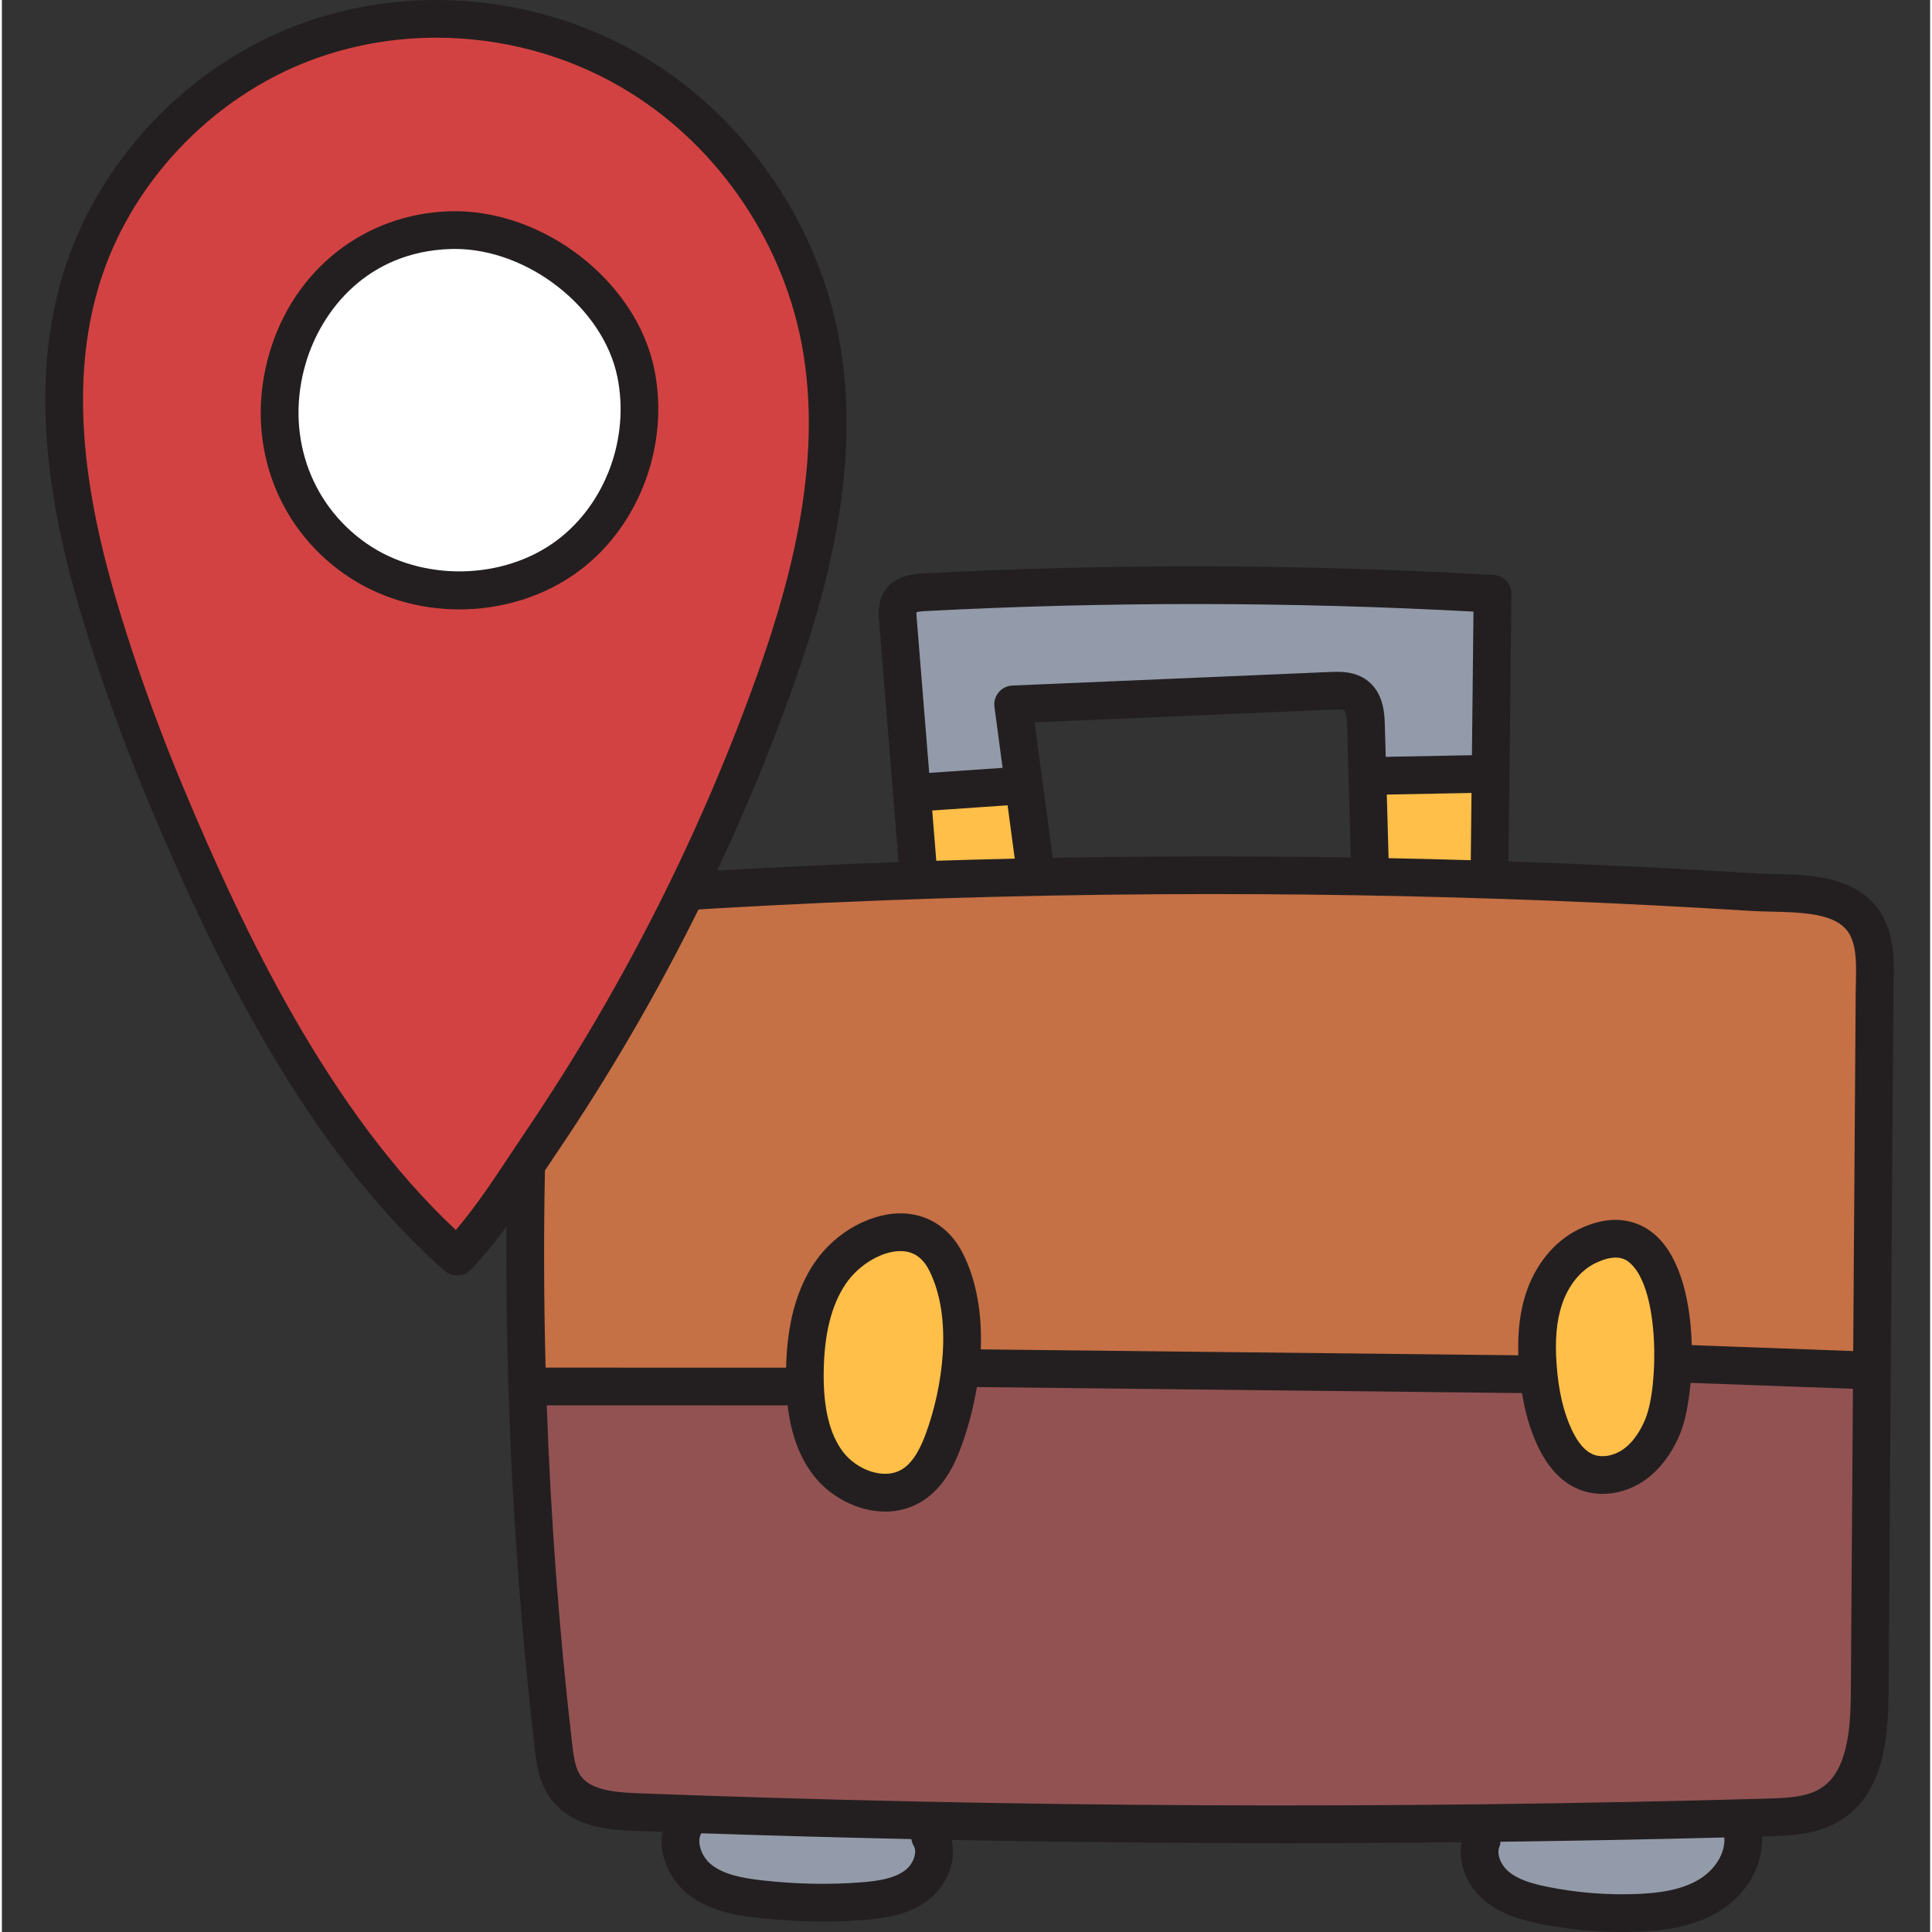 <svg height="511pt" viewBox="-11 0 511 511.999" width="511pt" xmlns="http://www.w3.org/2000/svg"><rect x="-11" y="0" width="511" height="511.999" fill="#333333" stroke="none"/><path d="m110.246 153.422c-9.465 0-18.648-2.777-25.848-7.82-15.875-11.109-22.461-30.711-16.781-49.938 4.387-14.828 17.25-30.938 40.195-31.672.418-.012.812-.02 1.211-.02 20.504 0 41.133 16.273 45.051 35.531 3.43 16.91-3.266 35.074-16.664 45.191-7.434 5.629-17.078 8.727-27.164 8.727zm0 0" fill="#fff"/><path d="m196.648 364.461-.137-.02-65.363-.008-.055-1.949c-.461-17.609-.523-35.215-.18-52.32l.012-.582.32-.484c1.027-1.547 2.051-3.082 3.062-4.578 13.898-20.527 26.516-42.188 37.504-64.383l.508-1.023 1.137-.086c1.25-.09 2.449-.164 3.492-.223l.605-.039c39.113-2.27 78.855-3.543 118.129-3.785 4.723-.027 9.461-.043 14.195-.043 30 0 60.414.602 90.395 1.785 17.527.695 35.199 1.598 52.527 2.684 1.719.109 3.551.148 5.328.188 10.875.223 19.453.938 22.668 7.777 1.766 3.781 1.645 8.574 1.527 13.211v.102c-.023.938-.039 1.852-.047 2.742l-.676 96.691-46.715-1.715-.051-1.875c-.199-7.441-1.605-20.918-8.758-27.539-1.828-1.691-4.953-3.711-9.441-3.711-2.816 0-5.855.801-9.031 2.375-5.75 2.84-10.391 8.477-12.734 15.465-1.559 4.641-2.191 9.719-1.988 15.988l.07 2.09-146.617-1.629.082-2.051c.363-9.445-1.133-17.621-4.453-24.293-2.895-5.812-7.75-9.234-13.672-9.637-.383-.023-.762-.035-1.148-.035-7.688 0-16.168 4.887-21.102 12.164-4.594 6.766-6.957 15.531-7.227 26.793l-.047 1.953zm0 0" fill="#c67045"/><path d="m328.656 480.461c-57.129 0-114.801-1.09-171.418-3.238-6.68-.262-13.289-1.086-16.387-5.332-1.773-2.426-2.27-5.664-2.734-9.645-3.395-29.449-5.656-59.641-6.723-89.742l-.07-2.07 65.309.008c.094 0 .18-.02.266-.035l2.062-.328.242 2.074c.84 7.27 2.941 13.008 6.418 17.543 4.133 5.406 10.988 8.898 17.465 8.898 3.25 0 6.246-.863 8.91-2.566 5.234-3.336 7.871-9.27 9.402-13.441 1.77-4.852 3.16-10.152 4.012-15.328l.281-1.695 147.859 1.641.27 1.664c.816 5.074 2.109 9.457 3.957 13.398 2.438 5.211 5.641 8.719 9.516 10.426 1.816.797 3.801 1.203 5.902 1.203 3.375 0 6.84-1.09 9.758-3.066 3.82-2.578 6.957-6.711 9.066-11.953 1.125-2.816 2.043-7.41 2.512-12.594l.172-1.887 46.855 1.719-.574 82.715c-.062 10.488-1.164 21.871-8.859 26.742-4.016 2.551-9.062 2.891-15.242 3.07-42.348 1.207-85.488 1.82-128.227 1.82zm0 0" fill="#935252"/><path d="m418.332 504c-6.773 0-13.586-.688-20.246-2.047-3.992-.812-8.102-1.914-11.117-4.477-2.766-2.355-4.047-6.117-2.988-8.75.086-.223.148-.5.188-.852l.188-1.77 1.773-.02c20.215-.258 40.156-.637 59.273-1.129l1.883-.051.164 1.875c.406 4.68-2.566 9.844-7.398 12.844-5.406 3.383-12.184 4.066-17.484 4.289-1.402.055-2.828.086-4.234.086zm0 0" fill="#939baa"/><path d="m229.43 163.895-.016-.27c-.031-.414-.07-.98-.047-1.457l.059-1.402 1.34-.422c.637-.199 1.586-.328 2.895-.398 23.566-1.234 47.578-1.863 71.367-1.863 24.668 0 49.59.676 74.066 2.004l1.91.105-.449 41.973h-1.98c-.102 0-.199-.008-.293-.02l-24.488.465-.297-10.469c-.078-2.582-.219-7.34-3.711-10.098-2.27-1.797-5.055-2.004-6.957-2.004-.613 0-1.184.02-1.68.043l-84.277 3.59c-.84.035-1.629.426-2.168 1.07-.547.648-.789 1.492-.676 2.32l2.441 18.27-23.559 1.621zm0 0" fill="#939baa"/><path d="m206.586 501.23c-5.402 0-10.969-.324-16.547-.961-5.277-.605-10.68-1.598-14.461-4.727-3.008-2.488-4.91-7.395-2.934-10.73l.605-1.02 1.184.043c18.184.617 36.902 1.137 55.637 1.539l1.699.035.234 1.688c.059.398.188.766.383 1.094 1.523 2.566.184 6.809-2.859 9.094-3.332 2.488-7.953 3.168-12.449 3.531-3.422.273-6.953.414-10.492.414zm0 0" fill="#939baa"/><g fill="#ffbf48"><path d="m413.195 387.902c-1.254 0-2.426-.234-3.477-.699-2.516-1.109-4.703-3.629-6.504-7.484-2.285-4.859-3.652-10.707-4.184-17.867-.508-6.855-.023-12.203 1.527-16.824 1.84-5.492 5.379-9.863 9.699-12 2.355-1.164 4.504-1.754 6.398-1.754 3.047 0 4.656 1.484 5.344 2.117 8.391 7.77 8.129 34.105 4.449 43.246-1.148 2.867-3.27 6.797-6.855 9.223-1.941 1.316-4.219 2.043-6.398 2.043zm0 0"/><path d="m378.219 229.961c-7.23-.207-14.555-.391-21.766-.539l-1.902-.039-.594-20.781 26.531-.496-.234 21.914zm0 0"/><path d="m233.398 212.938 23.859-1.648 2.438 18.211-2.234.055c-7.73.176-14.223.34-20.77.559l-1.906.062zm0 0"/><path d="m223.055 392.574c-4.594 0-9.684-2.617-12.668-6.516-3.863-5.047-5.695-12.324-5.602-22.246.113-10.637 2.145-18.727 6.215-24.73 3.746-5.523 10.527-9.527 16.121-9.527.258 0 .512.008.766.023 3.828.258 6.758 2.383 8.707 6.316 6.598 13.273 3.676 32.336-.832 44.629-1.227 3.352-3.285 8.086-6.988 10.457-1.664 1.059-3.586 1.594-5.719 1.594zm0 0"/></g><path d="m107.93 327.422c-34-31.824-56.738-79.832-72.75-118.098-5.57-13.309-10.625-27.023-15.02-40.773-8.516-26.625-17.051-61.312-7.34-93.477 8.277-27.445 30.289-50.82 57.453-61.004 10.73-4.031 22.145-6.078 33.914-6.078 17.594 0 34.844 4.617 49.883 13.352 24.938 14.488 43.16 40.254 48.75 68.918 6.477 33.234-3.789 67.656-13.457 93.93-15.152 41.168-35.344 80.52-60.02 116.961-1.297 1.926-2.605 3.891-3.922 5.875-4.602 6.945-9.328 14.078-14.605 20.238l-1.363 1.586zm1.102-269.453c-.473 0-.941.008-1.41.023-21.547.691-39.508 14.812-45.758 35.977-6.422 21.727 1.074 43.922 19.09 56.543 8.277 5.797 18.684 8.988 29.301 8.988 11.301 0 22.23-3.555 30.777-10.016 15.199-11.488 22.805-32.055 18.926-51.176-4.449-21.867-27.77-40.34-50.926-40.34zm0 0" fill="#d34242"/><path d="m161.914 97.91c-4.781-23.512-29.672-42.711-54.355-41.914-22.418.719-41.109 15.402-47.613 37.406-6.672 22.57 1.125 45.633 19.863 58.754 8.91 6.238 19.684 9.344 30.449 9.344 11.406 0 22.809-3.484 31.98-10.414 15.805-11.949 23.711-33.316 19.676-53.176zm-25.707 45.195c-14.227 10.754-36.008 11.121-50.66.859-15.16-10.613-21.445-29.352-16.012-47.73 4.188-14.16 16.457-29.543 38.344-30.242.387-.012.77-.02 1.152-.02 19.406 0 39.355 15.594 43.082 33.926 3.285 16.168-3.105 33.531-15.906 43.207zm0 0" fill="#231f20"/><path d="m488.035 243.984c-5.559-11.879-19.535-12.176-29.742-12.391-1.797-.039-3.492-.074-4.988-.168-17.469-1.094-35.203-2-52.715-2.695-4.098-.16-8.207-.309-12.316-.449l.762-70.863c.031-2.668-2.043-4.891-4.707-5.043-50.117-2.91-100.949-3.051-151.082-.414-2.289.121-7.645.402-10.426 4.852-1.754 2.816-1.504 5.891-1.359 7.727l5.164 63.922c-16.066.582-32.105 1.324-48.055 2.238 6.723-14.316 12.84-28.914 18.297-43.75 10.031-27.258 20.66-63.055 13.801-98.219-6.023-30.898-25.684-58.676-52.582-74.305-27.406-15.922-61.285-18.855-90.625-7.848-29.441 11.047-53.312 36.406-62.301 66.188-10.344 34.266-1.488 70.492 7.383 98.227 4.457 13.938 9.59 27.871 15.258 41.418 17.043 40.723 41.367 91.66 78.539 124.375.949.832 2.125 1.242 3.301 1.242 1.312 0 2.621-.512 3.602-1.527 3.406-3.531 6.523-7.41 9.484-11.434-.312 46.059 2.184 92.438 7.449 138.094.445 3.852 1.055 9.125 4.215 13.449 5.82 7.965 16.703 8.379 22.547 8.602 2.355.09 4.719.164 7.074.25-1.016 6.039 1.945 12.508 6.469 16.25 5.387 4.453 12.148 5.758 18.648 6.504 5.871.676 11.695 1.012 17.418 1.012 3.77 0 7.496-.145 11.164-.438 5.695-.457 11.652-1.395 16.609-5.105 4.711-3.531 7.84-10.031 6.359-16.082 29.309.566 58.668.855 88.016.855 15.727 0 31.449-.086 47.156-.246-1 5.344 1.238 11.359 5.938 15.355 4.391 3.738 9.895 5.242 14.695 6.227 7.188 1.465 14.52 2.207 21.855 2.207 1.52 0 3.043-.031 4.566-.098 6.273-.262 14.375-1.125 21.383-5.488 7.242-4.516 11.559-12.262 11.172-19.734.551-.016 1.102-.027 1.648-.043 5.836-.168 13.102-.371 19.305-4.305 10.926-6.93 12.488-20.801 12.574-33.457l1.285-185.402c.008-.879.027-1.781.051-2.699.129-5.301.273-11.312-2.289-16.789zm-131.543-16.562-.477-16.855 22.449-.426-.191 17.824c-7.25-.215-14.512-.395-21.781-.543zm-89.016-.09-4.801-35.898 78.781-3.359c1.934-.082 3.062-.004 3.363.234.133.109.586.719.68 4.059l.984 34.867c-16.984-.27-33.969-.359-50.848-.254-9.359.059-18.754.18-28.16.352zm-33.707-65.387c48.184-2.535 97.008-2.484 145.215.141l-.41 38.074c-.066-.004-.133-.02-.203-.02l-22.637.43-.238-8.484c-.078-2.684-.234-8.27-4.473-11.617-3.367-2.668-7.516-2.488-9.992-2.387l-84.246 3.594c-1.406.059-2.719.707-3.621 1.785-.902 1.074-1.309 2.48-1.125 3.871l2.16 16.152-19.453 1.34-3.316-41.094c-.027-.336-.086-1.02-.07-1.477.355-.105 1.055-.238 2.41-.309zm1.781 52.848 19.977-1.379 1.891 14.137c-6.93.156-13.859.336-20.793.559zm-57.875 25.969c39.113-2.266 78.82-3.539 118.023-3.781 34.691-.219 69.848.371 104.496 1.742 17.434.691 35.09 1.594 52.484 2.684 1.703.105 3.5.145 5.402.184 10.184.215 18.188.84 20.898 6.633 1.566 3.344 1.453 7.902 1.348 12.312-.023.973-.047 1.934-.051 2.871l-.656 94.637-42.785-1.574c-.301-11.105-2.816-22.855-9.395-28.941-3.137-2.902-10-6.98-20.73-1.668-6.215 3.074-11.219 9.133-13.734 16.621-1.629 4.852-2.305 10.223-2.094 16.688l-142.465-1.57c.34-8.793-.891-17.68-4.664-25.27-3.219-6.473-8.664-10.281-15.328-10.73-8.566-.586-18.457 4.766-24.043 12.996-4.809 7.086-7.281 16.215-7.562 27.871-.062-.004-.121-.02-.184-.02l-63.543-.016c-.461-17.434-.523-34.863-.176-52.234 1.02-1.535 2.035-3.062 3.051-4.559 14-20.672 26.578-42.277 37.637-64.609 1.492-.109 2.906-.195 4.07-.266zm246.918 135.137c-1.051 2.613-2.965 6.176-6.113 8.305-2.543 1.719-5.668 2.18-7.953 1.168-2.059-.906-3.91-3.094-5.504-6.496-2.184-4.66-3.492-10.277-4-17.172-.484-6.598-.031-11.695 1.43-16.039 1.676-4.984 4.844-8.938 8.695-10.844 6.152-3.047 8.582-.801 9.5.047 7.695 7.121 7.367 32.52 3.945 41.031zm-190.707 3.934c-1.129 3.086-3 7.422-6.188 9.457-4.879 3.113-12.203.156-15.727-4.449-3.586-4.688-5.277-11.559-5.184-21.012.105-10.234 2.023-17.961 5.867-23.621 3.57-5.262 10.059-8.969 15.098-8.637 3.102.211 5.41 1.914 7.047 5.211 6.316 12.699 3.453 31.129-.914 43.051zm-124.59-53.867c-33.613-31.465-56.215-79.051-72.27-117.414-5.559-13.281-10.59-26.941-14.961-40.605-8.43-26.355-16.879-60.66-7.332-92.293 8.105-26.855 29.652-49.734 56.238-59.711 10.625-3.984 21.906-5.953 33.215-5.953 16.961 0 33.973 4.426 48.875 13.086 24.441 14.199 42.309 39.461 47.793 67.57 6.383 32.734-3.793 66.816-13.371 92.855-15.098 41.027-35.215 80.234-59.797 116.531-1.309 1.93-2.613 3.902-3.934 5.895-4.562 6.879-9.254 13.953-14.457 20.039zm121.375 163.262c.992 1.668-.148 4.809-2.352 6.457-2.922 2.188-7.211 2.801-11.41 3.137-8.586.688-17.547.508-26.641-.535-4.973-.574-10.039-1.484-13.414-4.277-2.359-1.949-3.875-5.848-2.492-8.176 18.516.629 37.078 1.141 55.66 1.547.09.633.301 1.262.648 1.848zm208.328 8.699c-5.023 3.133-11.465 3.777-16.516 3.988-8.035.34-16.113-.309-24-1.918-3.734-.766-7.559-1.781-10.215-4.043-2.109-1.793-3.176-4.641-2.434-6.48.184-.457.27-.922.316-1.387 19.805-.25 39.582-.629 59.309-1.137.34 3.906-2.25 8.355-6.461 10.977zm32.059-24.039c-3.598 2.281-8.367 2.59-14.234 2.754-99.387 2.828-200.156 2.352-299.508-1.422-6.176-.234-12.25-.945-14.855-4.508-1.484-2.031-1.93-5.012-2.352-8.695-3.422-29.652-5.656-59.609-6.711-89.586l63.234.016c.199 0 .391-.035.582-.059.879 7.598 3.133 13.711 6.816 18.527 4.281 5.598 11.656 9.676 19.059 9.676 3.426 0 6.855-.875 9.988-2.875 5.738-3.66 8.57-9.996 10.195-14.441 1.715-4.68 3.176-10.047 4.109-15.688l144.461 1.594c.844 5.227 2.203 9.836 4.125 13.938 2.648 5.652 6.188 9.492 10.52 11.402 2.094.922 4.379 1.375 6.707 1.375 3.723 0 7.555-1.16 10.883-3.406 4.152-2.809 7.539-7.254 9.793-12.859 1.18-2.934 2.16-7.664 2.652-13.164l43.023 1.582-.559 80.762c-.066 9.957-1.062 20.727-7.93 25.078zm0 0" fill="#231f20"/></svg>
